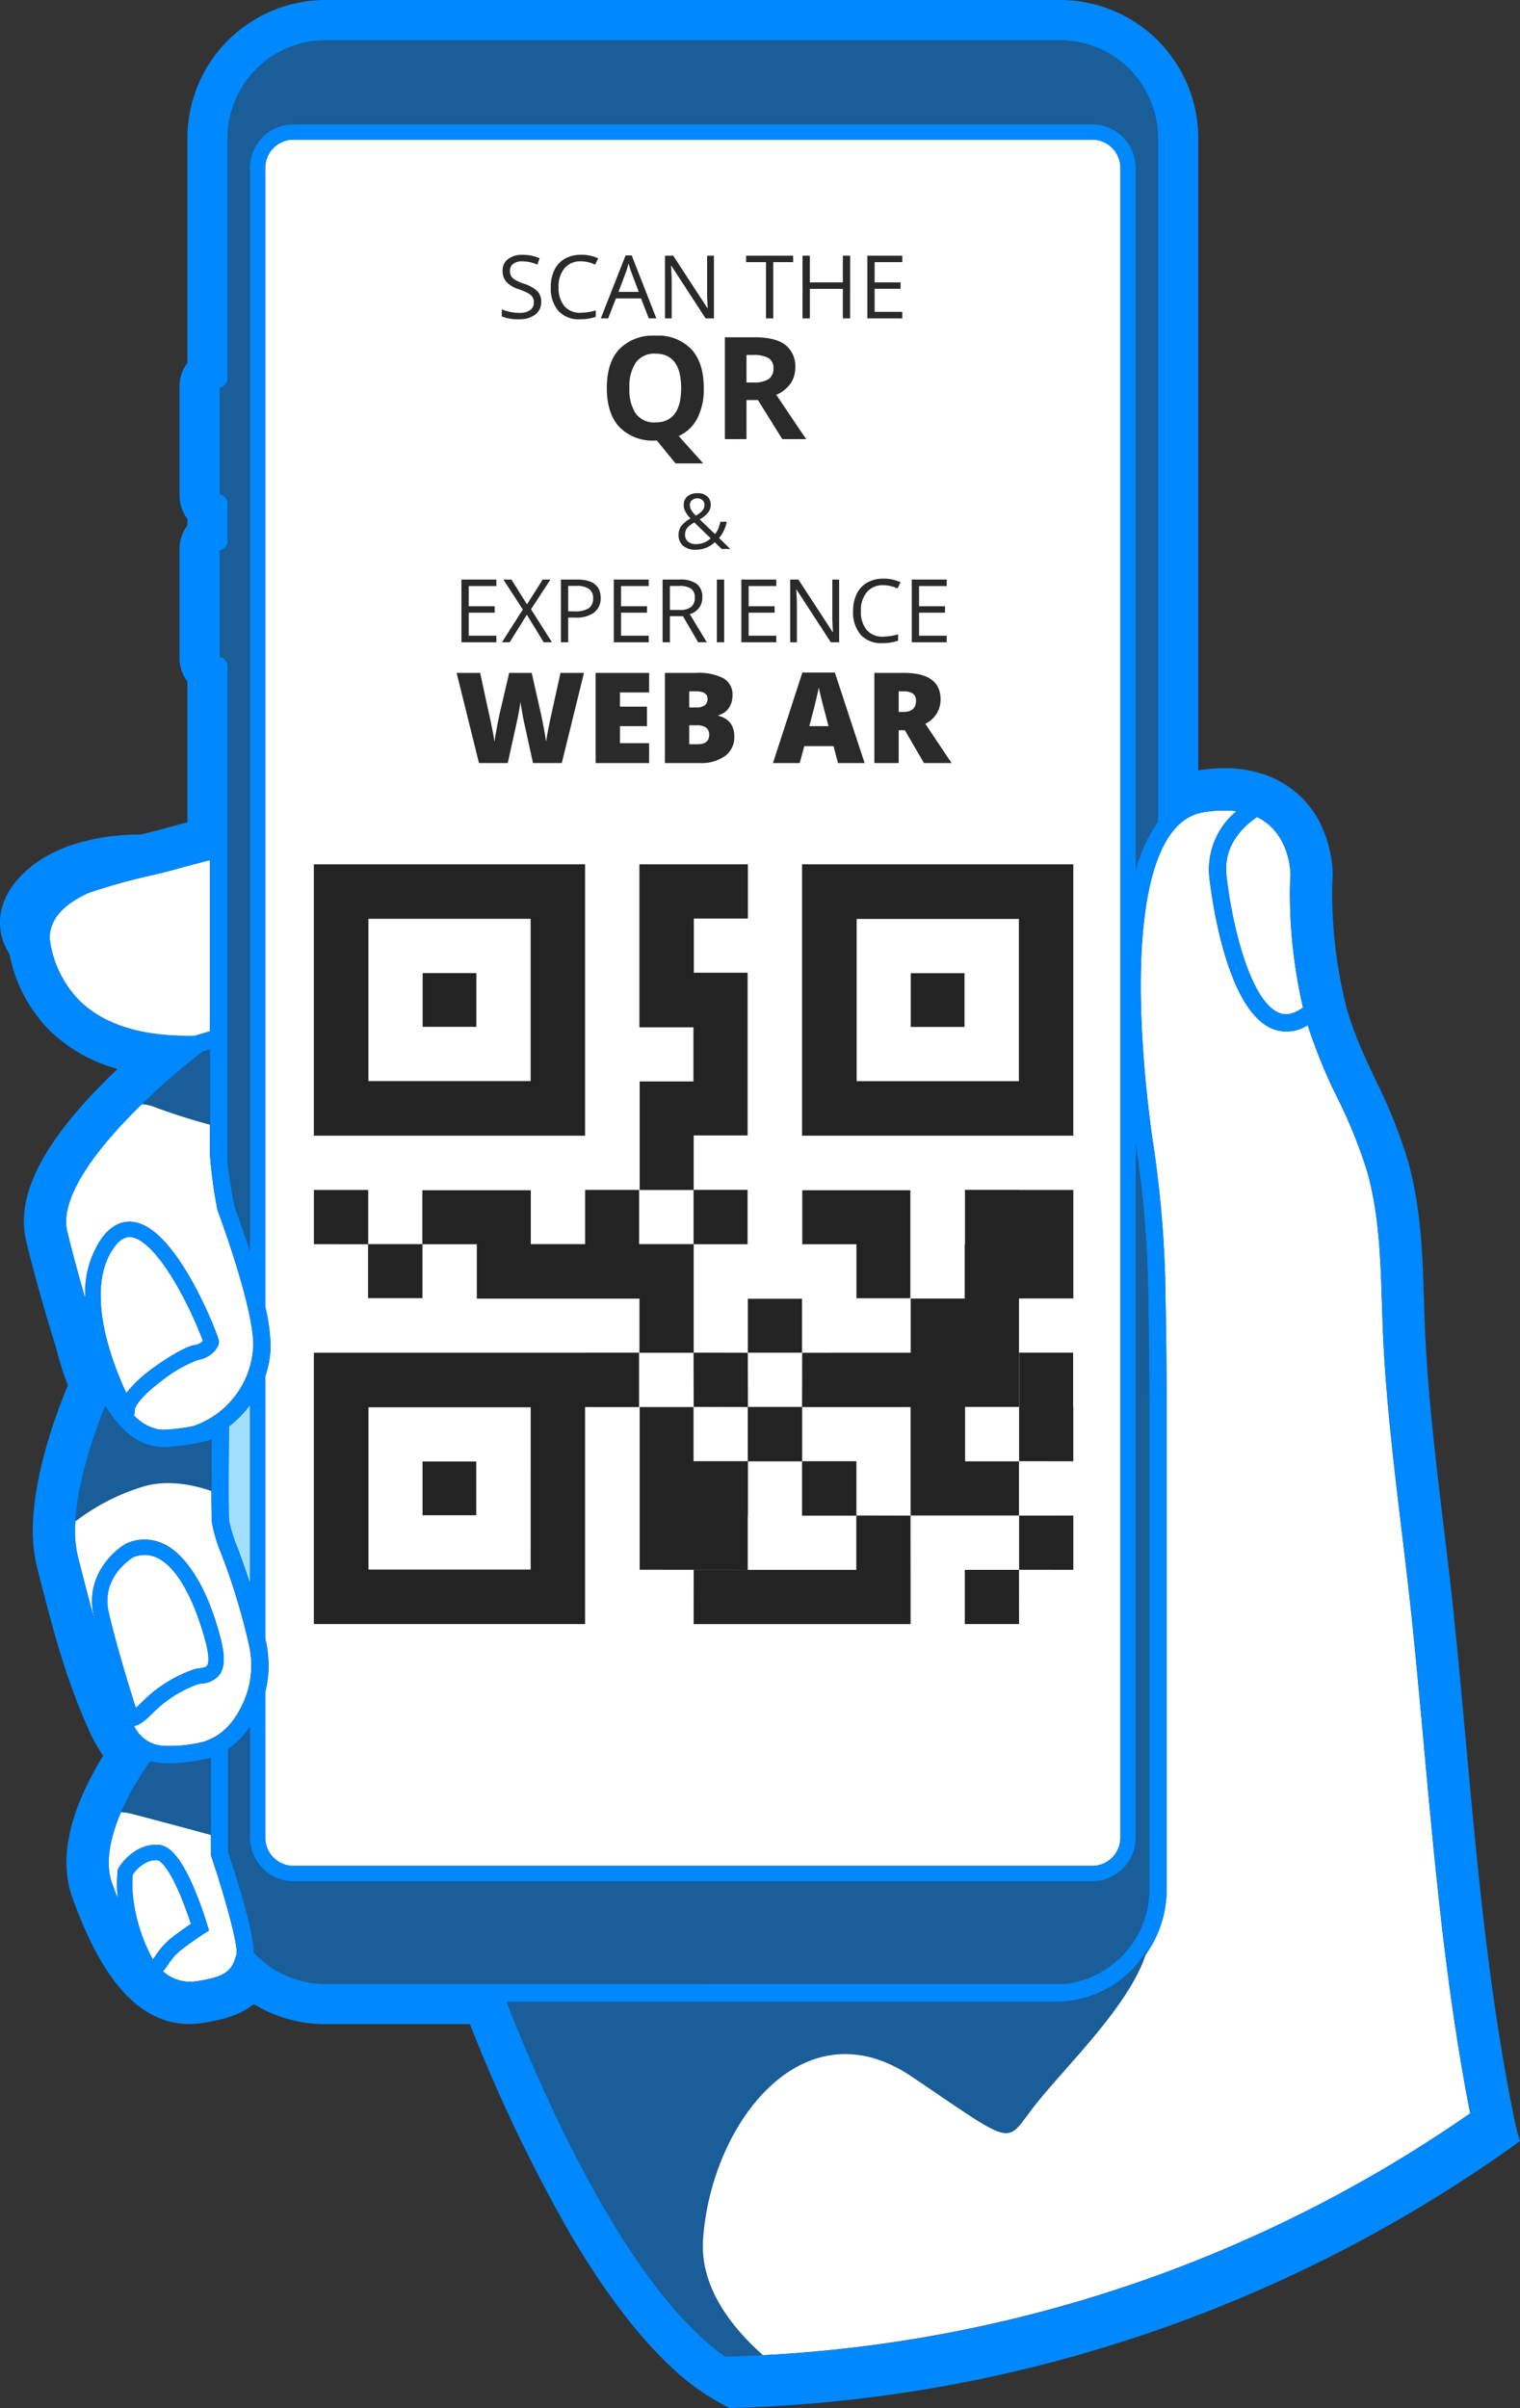 <svg xmlns="http://www.w3.org/2000/svg" width="277" height="438.668" viewBox="0 0 277 438.668">
  <rect x="0" y="0" width="277" height="438.668" fill="#333333" stroke="none"/>
  <g id="Group_1746" data-name="Group 1746" transform="translate(-365 -2767)">
    <g id="Group_1740" data-name="Group 1740" transform="translate(-1670.376 2341.86)">
      <g id="Group_1737" data-name="Group 1737" transform="translate(2035.375 425.14)">
        <path id="Path_8024" data-name="Path 8024" d="M2119.787,964.278a29.42,29.42,0,0,0,1.614,5.105c.625,1.709,1.392,3.812,2.192,6.263V943.21a19.867,19.867,0,0,1-3,3.217c-.274.235-.555.459-.84.676a1.523,1.523,0,0,1,.02.25c-.024,2.657-.053,6.556-.059,10.042C2119.711,962.056,2119.752,963.711,2119.787,964.278Z" transform="translate(-2078.048 -687.252)" fill="#a2dffe"/>
        <path id="Path_8025" data-name="Path 8025" d="M2272.465,999.908a17.455,17.455,0,0,0,12.583-8.455,17.214,17.214,0,0,0,2.361-8.688V896.008c0-10.771-.17-19.359-.244-23.026-.019-.961-.031-1.568-.031-1.766a196.592,196.592,0,0,0-2.211-24.25V973.33a7.935,7.935,0,0,1-7.926,7.926H2131.425a7.935,7.935,0,0,1-7.925-7.926V953.042a14.365,14.365,0,0,1-3.968,4.1V975.98c1.531,4.563,4.611,14.231,4.662,18.262a17.775,17.775,0,0,0,13.066,5.719h133.9C2271.6,999.961,2272.035,999.939,2272.465,999.908Z" transform="translate(-2077.954 -638.559)" fill="#08f" opacity="0.5"/>
        <path id="Path_8026" data-name="Path 8026" d="M2117.885,554.011v90.345c.218,2.337.881,6.215,1.192,7.9.281.75,1.528,4.122,2.867,8.324V463.23a7.934,7.934,0,0,1,7.926-7.926h145.573a7.935,7.935,0,0,1,7.926,7.926V591.3a26.022,26.022,0,0,1,4.059-8.906V457.821A17.841,17.841,0,0,0,2269.608,440h-133.9a17.841,17.841,0,0,0-17.82,17.821v43.746a1.734,1.734,0,0,1-1.426,1.7v19.417a1.734,1.734,0,0,1,1.426,1.7v6.794a1.735,1.735,0,0,1-1.426,1.7v19.417A1.735,1.735,0,0,1,2117.885,554.011Z" transform="translate(-2076.399 -432.658)" fill="#08f" opacity="0.5"/>
        <path id="Path_8027" data-name="Path 8027" d="M2133.223,785.966a5.135,5.135,0,0,0,5.129,5.129h145.573a5.135,5.135,0,0,0,5.129-5.129v-304.2a5.135,5.135,0,0,0-5.129-5.129H2138.352a5.135,5.135,0,0,0-5.129,5.129V689.224a34.722,34.722,0,0,1,.97,7.007,17.4,17.4,0,0,1-.97,5.647v47.829c.037.164.075.324.111.489a19.959,19.959,0,0,1-.111,9.212Z" transform="translate(-2084.88 -451.194)" fill="#fff"/>
        <path id="Path_8028" data-name="Path 8028" d="M2444.993,1157.618Z" transform="translate(-2242.617 -795.73)" fill="#fff"/>
        <path id="Path_8029" data-name="Path 8029" d="M2440.308,1159.959l0,0Z" transform="translate(-2240.247 -796.913)" fill="#fff"/>
        <path id="Path_8030" data-name="Path 8030" d="M2435.363,1161.7h0Z" transform="translate(-2237.745 -797.794)" fill="#fff"/>
        <path id="Path_8031" data-name="Path 8031" d="M2442.682,1158.86l.01-.006Z" transform="translate(-2241.448 -796.355)" fill="#fff"/>
        <path id="Path_8032" data-name="Path 8032" d="M2427.083,1163.129l.127-.01Z" transform="translate(-2233.556 -798.513)" fill="#fff"/>
        <path id="Path_8033" data-name="Path 8033" d="M2428.485,1163.007l.092-.011Z" transform="translate(-2234.265 -798.451)" fill="#fff"/>
        <path id="Path_8034" data-name="Path 8034" d="M2431.277,1162.625l.021,0Z" transform="translate(-2235.678 -798.261)" fill="#fff"/>
        <path id="Path_8035" data-name="Path 8035" d="M2425.681,1163.206l.143-.007Z" transform="translate(-2232.846 -798.553)" fill="#fff"/>
        <path id="Path_8036" data-name="Path 8036" d="M2429.884,1162.839l.055-.008Z" transform="translate(-2234.973 -798.367)" fill="#fff"/>
        <path id="Path_8037" data-name="Path 8037" d="M2487.7,736.981c.971,8.938,4.329,22.994,9.6,25.084.5.2,1.943.77,4.35-.967a92.259,92.259,0,0,1-2.385-20.572c0-2.079.083-3.411.107-3.753-.014-.709-.3-7.588-6.107-10.384C2490.271,728.462,2487.147,731.886,2487.7,736.981Z" transform="translate(-2264.193 -577.554)" fill="#fff"/>
        <path id="Path_8038" data-name="Path 8038" d="M2080.2,774.28l.229-.071q.445-.139.9-.277l.411-.125q.523-.157,1.054-.313l.136-.04V742.294c-1.466.364-3.77.957-6.892,1.824-1.009.28-2.319.59-3.835.948a110.361,110.361,0,0,0-11.324,3.159c-3.7,1.65-7.339,4.338-7.138,8.5a19.447,19.447,0,0,0,5.467,11.215C2063.757,772.367,2070.819,774.5,2080.2,774.28Z" transform="translate(-2044.664 -585.601)" fill="#fff"/>
        <path id="Path_8039" data-name="Path 8039" d="M2063.251,866.553a17.412,17.412,0,0,1,2.962-10.4c2.229-3.122,4.681-3.319,6.346-2.932,7.765,1.8,14.879,20.541,15.04,21.506a1.406,1.406,0,0,1-.034.614c-.07.243-.77,2.389-3.947,2.966a25.9,25.9,0,0,0-6.725,3.96c-3.549,2.7-4.721,4.616-4.643,5.241a1.39,1.39,0,0,1-.159.833q.3.309.613.59a8.273,8.273,0,0,0,3.813,1.959c.113.018.227.034.343.046l.045.005a6.2,6.2,0,0,0,.9.021,34.055,34.055,0,0,0,5.133-.643,16.2,16.2,0,0,0,10.94-14.76c0-7.2-6.416-24.285-6.48-24.456a1.572,1.572,0,0,1-.075-.267,87.59,87.59,0,0,1-1.343-9.832V835.4a108.475,108.475,0,0,1-10.371-3.315,7.029,7.029,0,0,0-2.039-.42c.2-.192.4-.384.6-.578-10.439,9.983-15.485,18.4-14.21,23.7.865,3.6,1.95,7.633,3.237,12.048Z" transform="translate(-2047.716 -630.524)" fill="#fff"/>
        <path id="Path_8040" data-name="Path 8040" d="M2087.557,956.833c.062.029.125.053.186.081C2087.681,956.886,2087.619,956.862,2087.557,956.833Z" transform="translate(-2061.776 -694.145)" fill="#fff"/>
        <path id="Path_8041" data-name="Path 8041" d="M2083.413,954.3l.083.061Z" transform="translate(-2059.68 -692.861)" fill="#fff"/>
        <path id="Path_8042" data-name="Path 8042" d="M2093.468,958.536c.149.018.3.025.45.035C2093.768,958.561,2093.617,958.554,2093.468,958.536Z" transform="translate(-2064.767 -695.006)" fill="#fff"/>
        <path id="Path_8043" data-name="Path 8043" d="M2084.766,955.259c.038.025.075.047.114.072C2084.842,955.306,2084.8,955.284,2084.766,955.259Z" transform="translate(-2060.364 -693.348)" fill="#fff"/>
        <path id="Path_8044" data-name="Path 8044" d="M2088.993,957.441c.077.029.156.052.233.079C2089.149,957.493,2089.07,957.47,2088.993,957.441Z" transform="translate(-2062.503 -694.452)" fill="#fff"/>
        <path id="Path_8045" data-name="Path 8045" d="M2090.458,957.929c.094.027.191.047.286.072C2090.649,957.976,2090.552,957.956,2090.458,957.929Z" transform="translate(-2063.244 -694.699)" fill="#fff"/>
        <path id="Path_8046" data-name="Path 8046" d="M2091.95,958.294c.117.024.235.039.353.057C2092.185,958.333,2092.067,958.318,2091.95,958.294Z" transform="translate(-2063.999 -694.884)" fill="#fff"/>
        <path id="Path_8047" data-name="Path 8047" d="M2077.066,947.73h0Z" transform="translate(-2056.468 -689.539)" fill="#fff"/>
        <path id="Path_8048" data-name="Path 8048" d="M2073.677,944.517c.028-.07.056-.143.084-.211C2073.733,944.374,2073.705,944.446,2073.677,944.517Z" transform="translate(-2054.754 -687.806)" fill="#fff"/>
        <path id="Path_8049" data-name="Path 8049" d="M2063.161,965.435c.406-7.237,3.266-15.538,5.1-20.206C2066.427,949.9,2063.567,958.2,2063.161,965.435Z" transform="translate(-2049.433 -688.274)" fill="#fff"/>
        <path id="Path_8050" data-name="Path 8050" d="M2079.521,950.707l.02.021Z" transform="translate(-2057.71 -691.045)" fill="#fff"/>
        <path id="Path_8051" data-name="Path 8051" d="M2078.28,949.278l.008.009Z" transform="translate(-2057.083 -690.322)" fill="#fff"/>
        <path id="Path_8052" data-name="Path 8052" d="M2082.088,953.216l.057.048Z" transform="translate(-2059.009 -692.315)" fill="#fff"/>
        <path id="Path_8053" data-name="Path 8053" d="M2086.147,956.1c.049.028.1.052.148.079C2086.246,956.157,2086.2,956.133,2086.147,956.1Z" transform="translate(-2061.063 -693.776)" fill="#fff"/>
        <path id="Path_8054" data-name="Path 8054" d="M2074.455,943.849c-.086-.139-.174-.273-.259-.417.086.143.173.277.259.417Z" transform="translate(-2055.016 -687.365)" fill="#fff"/>
        <path id="Path_8055" data-name="Path 8055" d="M2095.791,958.644c-.26.012-.519.013-.776.005C2095.272,958.657,2095.531,958.656,2095.791,958.644Z" transform="translate(-2065.549 -695.061)" fill="#fff"/>
        <path id="Path_8056" data-name="Path 8056" d="M2080.827,952.055l-.036-.035Z" transform="translate(-2058.353 -691.71)" fill="#fff"/>
        <path id="Path_8057" data-name="Path 8057" d="M2072.411,982.971a1.412,1.412,0,0,1,.184-.086,8.133,8.133,0,0,1,6.9.3c1.969,1.014,6.894,4.71,10.093,17.106.794,3.078.753,5.132-.131,6.466a4.373,4.373,0,0,1-3.312,1.709c-.241.036-.47.07-.644.114a21.885,21.885,0,0,0-8.346,5.336c-1.253,1.254-2.342,2.135-3.338,2.292a6.22,6.22,0,0,0,4.487,3.514c.187.035.374.065.562.092a25.855,25.855,0,0,0,7.632-.724q.6-.211,1.178-.469c2.551-1.146,4.462-3.245,6.014-6.6a16.513,16.513,0,0,0,1.07-10.548,120.906,120.906,0,0,0-4.982-16.464,26.606,26.606,0,0,1-1.8-5.989c-.049-.783-.074-2.628-.076-5.616-3.565-1.226-7.87-2-11.978-.938a38.8,38.8,0,0,0-12.818,6.493c0,.087-.011.174-.015.261a21.228,21.228,0,0,0,.5,6.222l.394,1.535c.9,3.492,1.805,7.031,2.808,10.547-.115-.474-.226-.941-.33-1.4C2064.9,989.25,2069.668,984.514,2072.411,982.971Z" transform="translate(-2049.382 -701.8)" fill="#fff"/>
        <path id="Path_8058" data-name="Path 8058" d="M2098.8,958.492l.133-.012Z" transform="translate(-2067.466 -694.978)" fill="#fff"/>
        <path id="Path_8059" data-name="Path 8059" d="M2105.535,957.672h0Z" transform="translate(-2070.872 -694.569)" fill="#fff"/>
        <path id="Path_8060" data-name="Path 8060" d="M2101.057,958.288l.046-.005Z" transform="translate(-2068.606 -694.878)" fill="#fff"/>
        <path id="Path_8061" data-name="Path 8061" d="M2109.487,956.867l.129-.03Z" transform="translate(-2072.871 -694.147)" fill="#fff"/>
        <path id="Path_8062" data-name="Path 8062" d="M2111.444,956.167q.493-.124.983-.261Q2111.937,956.043,2111.444,956.167Z" transform="translate(-2073.862 -693.676)" fill="#fff"/>
        <path id="Path_8063" data-name="Path 8063" d="M2084.073,1084.871c.048-.087.1-.173.146-.259C2084.17,1084.7,2084.121,1084.784,2084.073,1084.871Z" transform="translate(-2060.013 -758.793)" fill="#fff"/>
        <path id="Path_8064" data-name="Path 8064" d="M2098.951,1075.3h0Z" transform="translate(-2067.541 -754.083)" fill="#fff"/>
        <path id="Path_8065" data-name="Path 8065" d="M2101.047,1075.2l.156-.011Z" transform="translate(-2068.601 -754.026)" fill="#fff"/>
        <path id="Path_8066" data-name="Path 8066" d="M2094.725,1075.195l.053.005Z" transform="translate(-2065.403 -754.029)" fill="#fff"/>
        <path id="Path_8067" data-name="Path 8067" d="M2089.047,1076.8c.053-.079.107-.159.158-.234C2089.154,1076.642,2089.1,1076.721,2089.047,1076.8Z" transform="translate(-2062.53 -754.723)" fill="#fff"/>
        <path id="Path_8068" data-name="Path 8068" d="M2081.394,1090.069c.036-.074.072-.145.107-.218C2081.466,1089.924,2081.43,1090,2081.394,1090.069Z" transform="translate(-2058.658 -761.444)" fill="#fff"/>
        <path id="Path_8069" data-name="Path 8069" d="M2103.259,1075.026l.029,0Z" transform="translate(-2069.72 -753.942)" fill="#fff"/>
        <path id="Path_8070" data-name="Path 8070" d="M2089.539,1076.07l.165-.241Z" transform="translate(-2062.779 -754.35)" fill="#fff"/>
        <path id="Path_8071" data-name="Path 8071" d="M2105.353,1074.767l.078-.011Z" transform="translate(-2070.78 -753.807)" fill="#fff"/>
        <path id="Path_8072" data-name="Path 8072" d="M2090.336,1074.649c-.109.152-.23.325-.359.51l.179-.256Z" transform="translate(-2063.001 -753.753)" fill="#fff"/>
        <path id="Path_8073" data-name="Path 8073" d="M2094.1,1100.038v-3.413c-4.1-1.117-9.287-2.513-14.485-3.868a7.972,7.972,0,0,0-1.894-.272c.118-.273.237-.547.364-.824-2.55,5.555-3.241,10.316-2,13.768.349.969.7,1.894,1.058,2.785a24.086,24.086,0,0,1-.034-5.03l.032-.3.156-.264c.108-.182,2.7-4.457,7.22-4.192,2.173.129,4.216,2.584,6.43,7.727a68.438,68.438,0,0,1,2.5,6.877l.3,1.01-.888.565c-.024.015-2.379,1.519-4.485,3.2a11.356,11.356,0,0,0-2.1,2.47,13.757,13.757,0,0,1-.9,1.2,7.379,7.379,0,0,0,5.655,1.855c6.459-.824,6.963-2.457,7.662-4.717l.086-.28c.3-1.361-1.755-9.349-4.6-17.787A1.576,1.576,0,0,1,2094.1,1100.038Z" transform="translate(-2055.672 -762.359)" fill="#fff"/>
        <path id="Path_8074" data-name="Path 8074" d="M2107.491,1074.452h0Z" transform="translate(-2071.861 -753.653)" fill="#fff"/>
        <path id="Path_8075" data-name="Path 8075" d="M2096.942,1075.3l-.209,0Z" transform="translate(-2066.419 -754.08)" fill="#fff"/>
        <path id="Path_8076" data-name="Path 8076" d="M2092.519,1074.952l.23.031Z" transform="translate(-2064.287 -753.906)" fill="#fff"/>
        <path id="Path_8077" data-name="Path 8077" d="M2084.749,1083.682l.146-.253Z" transform="translate(-2060.355 -758.195)" fill="#fff"/>
        <path id="Path_8078" data-name="Path 8078" d="M2088.517,1077.6l.152-.23Z" transform="translate(-2062.262 -755.129)" fill="#fff"/>
        <path id="Path_8079" data-name="Path 8079" d="M2083.4,1086.1l.143-.262Z" transform="translate(-2059.67 -759.416)" fill="#fff"/>
        <path id="Path_8080" data-name="Path 8080" d="M2082.051,1088.693l.131-.256Z" transform="translate(-2058.99 -760.728)" fill="#fff"/>
        <path id="Path_8081" data-name="Path 8081" d="M2082.72,1087.378c.046-.088.092-.175.138-.262C2082.812,1087.2,2082.766,1087.29,2082.72,1087.378Z" transform="translate(-2059.329 -760.06)" fill="#fff"/>
        <path id="Path_8082" data-name="Path 8082" d="M2086.078,1081.44l.147-.241Z" transform="translate(-2061.028 -757.066)" fill="#fff"/>
        <path id="Path_8083" data-name="Path 8083" d="M2085.419,1082.535l.147-.246Z" transform="translate(-2060.695 -757.618)" fill="#fff"/>
        <path id="Path_8084" data-name="Path 8084" d="M2086.723,1080.394l.147-.236Z" transform="translate(-2061.354 -756.54)" fill="#fff"/>
        <path id="Path_8085" data-name="Path 8085" d="M2087.952,1078.469l.145-.223Z" transform="translate(-2061.976 -755.572)" fill="#fff"/>
        <path id="Path_8086" data-name="Path 8086" d="M2087.349,1079.4c.049-.077.1-.154.146-.229C2087.446,1079.25,2087.4,1079.327,2087.349,1079.4Z" transform="translate(-2061.671 -756.042)" fill="#fff"/>
        <path id="Path_8087" data-name="Path 8087" d="M2089.554,900.937a2.7,2.7,0,0,0,1.589-.764,72.653,72.653,0,0,0-4.415-9.479c-3.137-5.609-6.148-8.945-8.478-9.392a2.648,2.648,0,0,0-.508-.051c-.729,0-1.7.34-2.817,1.909-5.475,7.665-.383,20.863,2.246,26.52a22.483,22.483,0,0,1,4.462-4.256C2084.181,903.484,2087.822,901.252,2089.554,900.937Z" transform="translate(-2054.152 -655.905)" fill="#fff"/>
        <path id="Path_8088" data-name="Path 8088" d="M2081.211,1025.355a24.664,24.664,0,0,1,9.645-6.072c.305-.076.612-.123.91-.167.739-.111,1.2-.2,1.393-.488s.524-1.239-.246-4.222c-.759-2.938-3.623-12.723-8.665-15.319a5.351,5.351,0,0,0-4.514-.22c-.759.46-5.924,3.856-4.509,10.051,1.428,6.249,4.065,14.661,4.941,17.4C2080.434,1026.1,2080.778,1025.788,2081.211,1025.355Z" transform="translate(-2055.414 -715.213)" fill="#fff"/>
        <path id="Path_8089" data-name="Path 8089" d="M2091.037,1125.4c1.42-1.136,2.911-2.171,3.832-2.788-.4-1.224-1.144-3.418-2.083-5.6-2.528-5.866-4-6.02-4.017-6.02-2.331-.138-3.992,1.893-4.495,2.6-.571,6.58,2.358,13.356,3.681,15.475.145-.2.3-.419.43-.609A13.768,13.768,0,0,1,2091.037,1125.4Z" transform="translate(-2060.078 -772.137)" fill="#fff"/>
        <path id="Path_8090" data-name="Path 8090" d="M2258.034,1196.719c1.481-21.226,18.264-42.946,38.01-29.618s16.783,12.341,22.707,4.937c5.738-7.172,16.9-17.87,19.943-27.162h0q.147-.452.27-.9l0-.011a19.121,19.121,0,0,1-6.686,6.745h0q-.556.323-1.131.611l-.01.006q-.576.288-1.169.539l0,0a20.574,20.574,0,0,1-2.443.858h0q-.984.277-2,.456l-.022,0c-.21.037-.422.07-.633.1l-.055.008c-.2.028-.4.051-.6.073l-.092.011c-.188.02-.377.036-.566.05l-.127.01c-.183.013-.366.021-.55.029l-.143.007q-.345.012-.691.012h-99.835c3.12,8.01,9.808,24.1,18.367,38.6,11.152,18.881,22.121,29.329,31.726,30.221h2.251C2265.8,1216.081,2257.3,1207.253,2258.034,1196.719Z" transform="translate(-2129.903 -788.823)" fill="#08f" opacity="0.5"/>
        <path id="Path_8091" data-name="Path 8091" d="M2089.752,822.43a108.516,108.516,0,0,0,10.371,3.315v-13.74q-.664.2-1.313.4a133.036,133.036,0,0,0-10.5,9.028c-.2.194-.4.385-.6.578A7.031,7.031,0,0,1,2089.752,822.43Z" transform="translate(-2061.855 -620.87)" fill="#08f" opacity="0.5"/>
        <path id="Path_8092" data-name="Path 8092" d="M2087.957,958.971h0c0-.462,0-.95,0-1.468,0-2.639.022-5.512.041-7.907q-.49.137-.982.261c-.279.07-.558.135-.838.2l-.129.03q-.972.217-1.952.382h0q-1.08.182-2.167.3l-.045.005c-.327.036-.654.065-.981.092l-.133.012q-.547.043-1.1.069c-.26.012-.52.013-.776.005-.106,0-.209-.016-.314-.023-.15-.01-.3-.017-.45-.035-.134-.015-.265-.04-.4-.062s-.236-.034-.352-.057c-.152-.03-.3-.071-.451-.109-.1-.025-.192-.044-.286-.072-.165-.048-.327-.1-.491-.162-.077-.027-.156-.05-.233-.08-.176-.066-.35-.142-.523-.219-.062-.028-.125-.052-.187-.081-.184-.086-.366-.182-.548-.281-.05-.027-.1-.051-.148-.079-.191-.108-.381-.225-.569-.346-.038-.025-.076-.046-.114-.072-.2-.13-.392-.27-.586-.415l-.083-.061c-.2-.153-.4-.316-.6-.485l-.057-.048q-.305-.265-.6-.556l-.036-.035q-.307-.3-.607-.627l-.021-.021q-.306-.335-.605-.7l-.008-.009q-.3-.368-.6-.764h0q-.594-.8-1.158-1.706h0c-.087-.139-.174-.273-.259-.417q-.085.209-.173.431l-.084.211-.1.245c-1.833,4.667-4.692,12.969-5.1,20.206h0a38.8,38.8,0,0,1,12.818-6.493C2080.087,956.966,2084.391,957.744,2087.957,958.971Z" transform="translate(-2049.433 -687.365)" fill="#08f" opacity="0.5"/>
        <path id="Path_8093" data-name="Path 8093" d="M2081.908,1083.457c5.2,1.356,10.384,2.752,14.484,3.869v-14.045c-.891.217-1.833.415-2.8.579h0q-.484.082-.978.15l-.077.011q-.5.068-1.006.122l-.029,0q-.468.048-.937.079l-.156.011c-.326.021-.651.037-.977.044h-.059c-.3.007-.591.006-.886,0l-.209,0c-.315-.008-.628-.022-.939-.046l-.053,0c-.289-.022-.575-.053-.86-.089l-.23-.031c-.3-.042-.6-.09-.9-.15l-.18.254-.179.256-.051.073-.165.241-.085.124-.158.234-.11.163-.152.23-.134.2-.145.223-.152.236c-.049.075-.1.152-.146.229s-.108.17-.163.257l-.147.236-.172.279-.147.241c-.059.1-.119.2-.179.3l-.147.246-.185.317-.146.253c-.062.109-.125.22-.188.331-.049.086-.1.172-.146.259-.064.115-.128.232-.192.349l-.143.262c-.065.121-.13.245-.2.368-.047.087-.092.174-.138.262-.067.129-.134.26-.2.39-.044.085-.087.17-.13.256-.073.146-.146.295-.218.443l-.107.218q-.16.334-.317.675c-.127.277-.246.551-.364.824A7.989,7.989,0,0,1,2081.908,1083.457Z" transform="translate(-2057.96 -753.06)" fill="#08f" opacity="0.5"/>
        <g id="Group_1736" data-name="Group 1736">
          <path id="Path_8094" data-name="Path 8094" d="M2089.554,900.936a2.7,2.7,0,0,0,1.589-.764,72.653,72.653,0,0,0-4.415-9.479c-3.137-5.61-6.148-8.945-8.478-9.392a2.646,2.646,0,0,0-.508-.052c-.729,0-1.7.341-2.817,1.909-5.475,7.665-.383,20.863,2.246,26.52a22.483,22.483,0,0,1,4.462-4.256C2084.181,903.483,2087.822,901.251,2089.554,900.936Z" transform="translate(-2054.152 -655.904)" fill="none"/>
          <path id="Path_8095" data-name="Path 8095" d="M2072.411,968.536a1.4,1.4,0,0,1,.184-.086,8.132,8.132,0,0,1,6.9.3c1.969,1.014,6.894,4.71,10.093,17.106.794,3.078.753,5.132-.131,6.466a4.372,4.372,0,0,1-3.312,1.709c-.241.036-.47.07-.644.114a21.883,21.883,0,0,0-8.346,5.336c-1.253,1.253-2.342,2.135-3.338,2.292a6.221,6.221,0,0,0,4.487,3.514c.187.035.374.065.562.092a25.859,25.859,0,0,0,7.632-.724q.6-.21,1.178-.469c2.551-1.146,4.462-3.245,6.014-6.6a16.514,16.514,0,0,0,1.07-10.548,120.906,120.906,0,0,0-4.982-16.465,26.608,26.608,0,0,1-1.8-5.989c-.049-.783-.074-2.628-.076-5.616,0-.462,0-.95,0-1.468,0-2.639.022-5.512.041-7.907q-.49.137-.983.261c-.279.07-.558.135-.838.2l-.129.03q-.973.217-1.952.382h0q-1.08.182-2.167.3l-.045.005c-.327.036-.654.065-.981.092l-.133.012q-.547.043-1.1.069c-.26.012-.519.013-.776.005-.105,0-.209-.016-.314-.023-.15-.01-.3-.017-.45-.035-.133-.016-.265-.041-.4-.063s-.236-.034-.352-.057c-.152-.03-.3-.071-.451-.109-.1-.024-.192-.044-.286-.072-.165-.048-.327-.105-.49-.162-.078-.027-.156-.05-.233-.08-.176-.066-.35-.142-.523-.22-.062-.027-.125-.052-.186-.081-.184-.086-.367-.182-.548-.281-.049-.027-.1-.051-.148-.079-.191-.108-.381-.225-.569-.346-.038-.025-.076-.046-.114-.072-.2-.13-.392-.27-.586-.415-.028-.021-.055-.04-.083-.061-.2-.153-.4-.316-.6-.485l-.057-.048q-.305-.265-.6-.556l-.036-.035q-.307-.3-.607-.627l-.02-.021q-.307-.335-.605-.7l-.008-.009q-.3-.368-.6-.764h0q-.594-.8-1.159-1.706c-.086-.139-.174-.273-.259-.417q-.085.209-.173.431c-.028.069-.056.141-.084.211l-.1.245c-1.833,4.667-4.692,12.969-5.1,20.206h0c0,.087-.011.174-.015.261a21.228,21.228,0,0,0,.5,6.222l.394,1.535c.9,3.492,1.805,7.03,2.808,10.547-.115-.474-.226-.941-.33-1.4C2064.9,974.815,2069.668,970.079,2072.411,968.536Z" transform="translate(-2049.382 -687.365)" fill="none"/>
          <path id="Path_8096" data-name="Path 8096" d="M2081.211,1025.355a24.664,24.664,0,0,1,9.645-6.072c.305-.076.612-.123.91-.167.739-.111,1.2-.2,1.393-.488s.524-1.239-.246-4.222c-.759-2.938-3.623-12.723-8.665-15.319a5.351,5.351,0,0,0-4.514-.22c-.759.46-5.924,3.856-4.509,10.051,1.428,6.249,4.065,14.661,4.941,17.4C2080.434,1026.1,2080.778,1025.788,2081.211,1025.355Z" transform="translate(-2055.414 -715.213)" fill="none"/>
          <path id="Path_8097" data-name="Path 8097" d="M2119.787,964.278a29.42,29.42,0,0,0,1.614,5.105c.625,1.709,1.392,3.812,2.192,6.263V943.21a19.867,19.867,0,0,1-3,3.217c-.274.235-.555.459-.84.676a1.523,1.523,0,0,1,.02.25c-.024,2.657-.053,6.556-.059,10.042C2119.711,962.056,2119.752,963.711,2119.787,964.278Z" transform="translate(-2078.048 -687.252)" fill="none"/>
          <path id="Path_8098" data-name="Path 8098" d="M2063.251,856.9a17.412,17.412,0,0,1,2.962-10.4c2.229-3.122,4.681-3.319,6.346-2.932,7.765,1.8,14.879,20.541,15.04,21.506a1.405,1.405,0,0,1-.034.614c-.07.243-.77,2.389-3.947,2.966a25.9,25.9,0,0,0-6.725,3.96c-3.549,2.7-4.721,4.616-4.643,5.241a1.39,1.39,0,0,1-.159.832q.3.309.613.59a8.273,8.273,0,0,0,3.813,1.959c.113.018.227.034.343.046l.045.005a6.2,6.2,0,0,0,.9.021,34.047,34.047,0,0,0,5.133-.643,16.2,16.2,0,0,0,10.94-14.76c0-7.2-6.416-24.284-6.48-24.456a1.573,1.573,0,0,1-.075-.267,87.588,87.588,0,0,1-1.343-9.832V812.005q-.664.2-1.313.4a133.055,133.055,0,0,0-10.5,9.028c-10.439,9.984-15.485,18.4-14.21,23.7.865,3.6,1.95,7.633,3.237,12.048Z" transform="translate(-2047.716 -620.87)" fill="none"/>
          <path id="Path_8099" data-name="Path 8099" d="M2133.223,785.966a5.135,5.135,0,0,0,5.129,5.129h145.573a5.135,5.135,0,0,0,5.129-5.129v-304.2a5.135,5.135,0,0,0-5.129-5.129H2138.352a5.135,5.135,0,0,0-5.129,5.129V689.224a34.722,34.722,0,0,1,.97,7.007,17.4,17.4,0,0,1-.97,5.647v47.829c.037.164.075.324.111.489a19.959,19.959,0,0,1-.111,9.212Z" transform="translate(-2084.88 -451.194)" fill="none"/>
          <path id="Path_8100" data-name="Path 8100" d="M2091.037,1125.4c1.42-1.136,2.911-2.171,3.832-2.788-.4-1.224-1.144-3.418-2.083-5.6-2.528-5.866-4-6.02-4.017-6.02-2.331-.138-3.992,1.893-4.495,2.6-.571,6.58,2.358,13.356,3.681,15.475.145-.2.3-.419.43-.609A13.784,13.784,0,0,1,2091.037,1125.4Z" transform="translate(-2060.078 -772.137)" fill="none"/>
          <path id="Path_8101" data-name="Path 8101" d="M2080.2,774.28l.229-.071q.445-.139.9-.277l.411-.125q.523-.157,1.054-.313l.136-.04V742.294c-1.466.364-3.77.957-6.892,1.824-1.009.28-2.319.59-3.835.948a110.361,110.361,0,0,0-11.324,3.159c-3.7,1.65-7.339,4.338-7.138,8.5a19.447,19.447,0,0,0,5.467,11.215C2063.757,772.367,2070.819,774.5,2080.2,774.28Z" transform="translate(-2044.664 -585.601)" fill="none"/>
          <path id="Path_8102" data-name="Path 8102" d="M2487.7,736.981c.971,8.938,4.329,22.994,9.6,25.084.5.2,1.943.77,4.35-.967a92.259,92.259,0,0,1-2.385-20.572c0-2.079.083-3.411.107-3.753-.014-.709-.3-7.588-6.107-10.384C2490.271,728.462,2487.147,731.886,2487.7,736.981Z" transform="translate(-2264.193 -577.554)" fill="none"/>
          <path id="Path_8103" data-name="Path 8103" d="M2117.885,554.011v90.345c.218,2.337.881,6.215,1.192,7.9.281.75,1.528,4.122,2.867,8.324V463.23a7.934,7.934,0,0,1,7.926-7.926h145.573a7.935,7.935,0,0,1,7.926,7.926V591.3a26.022,26.022,0,0,1,4.059-8.906V457.82a17.841,17.841,0,0,0-17.82-17.82h-133.9a17.841,17.841,0,0,0-17.82,17.82v43.746a1.734,1.734,0,0,1-1.426,1.7v19.417a1.735,1.735,0,0,1,1.426,1.7v6.794a1.735,1.735,0,0,1-1.426,1.7v19.417A1.735,1.735,0,0,1,2117.885,554.011Z" transform="translate(-2076.399 -432.658)" fill="none"/>
          <path id="Path_8104" data-name="Path 8104" d="M2389.379,894.245c-.667-7.315-1.358-14.879-2.115-22.246-.58-5.648-1.273-11.407-1.943-16.978-1.381-11.487-2.809-23.365-3.363-35.087-.1-2.087-.166-4.215-.23-6.272-.25-7.967-.507-16.2-2.682-23.913a89.076,89.076,0,0,0-5.417-13.4,96.427,96.427,0,0,1-5.427-13.271,7,7,0,0,1-6.353.688c-8.694-3.45-11.3-25.2-11.567-27.669a13.706,13.706,0,0,1,4.958-12,21.029,21.029,0,0,0-6.1.214c-8.369,1.395-10.729,14.864-11.234,25.918-.61,13.339,1.2,27.886,2,33.521a202.029,202.029,0,0,1,2.32,25.235c0,.191.012.776.03,1.7.073,3.677.244,12.287.244,23.089v86.756a20.37,20.37,0,0,1-2.792,10.278c-.317.542-.658,1.064-1.02,1.57h0q.147-.452.27-.9l0-.011a19.125,19.125,0,0,1-6.686,6.745h0q-.556.323-1.131.611l-.01.005q-.576.288-1.169.539l0,0a20.6,20.6,0,0,1-2.443.858h0q-.984.277-2,.456l-.022,0c-.21.036-.422.07-.633.1l-.055.008c-.2.028-.4.052-.6.073l-.092.011c-.188.02-.377.036-.566.05l-.127.01c-.183.013-.366.021-.55.029l-.143.007q-.345.012-.691.012h-99.835c3.12,8.01,9.808,24.1,18.367,38.6,7.36,12.46,14.639,21.245,21.5,26.037A248.141,248.141,0,0,0,2397.82,961.31c-.228-1.161-.456-2.35-.687-3.6C2393.267,936.858,2391.291,915.195,2389.379,894.245Z" transform="translate(-2129.903 -576.327)" fill="none"/>
          <path id="Path_8105" data-name="Path 8105" d="M2094.1,1090.739v-17.458c-.891.217-1.833.415-2.8.579h0q-.485.082-.978.15l-.078.011q-.5.068-1.006.122l-.028,0c-.312.032-.625.058-.937.079l-.156.011c-.326.021-.651.037-.977.044h-.059c-.3.006-.591.006-.886,0l-.209,0c-.315-.008-.628-.022-.938-.046l-.053,0c-.289-.022-.575-.053-.86-.089l-.23-.031c-.3-.042-.6-.09-.9-.15-.109.152-.23.325-.359.509l-.051.074c-.054.077-.109.159-.165.241l-.085.124c-.052.075-.1.154-.158.234l-.11.163-.152.229-.134.2-.146.223-.152.236-.146.229-.163.257-.147.236-.172.279-.147.241q-.089.148-.179.3l-.147.246-.185.317-.146.253c-.062.109-.125.22-.188.331-.049.086-.1.171-.146.259-.064.115-.128.232-.192.349l-.143.262c-.065.121-.13.244-.2.368l-.138.262c-.067.128-.133.26-.2.39l-.13.256c-.073.146-.145.295-.217.443l-.107.218q-.161.334-.318.675c-2.55,5.555-3.241,10.316-2,13.768.349.969.7,1.894,1.058,2.785a24.086,24.086,0,0,1-.034-5.03l.032-.3.156-.263c.108-.182,2.7-4.457,7.22-4.193,2.173.128,4.216,2.584,6.43,7.727a68.462,68.462,0,0,1,2.5,6.877l.3,1.01-.888.565c-.024.015-2.379,1.519-4.485,3.2a11.359,11.359,0,0,0-2.1,2.47,13.759,13.759,0,0,1-.9,1.2,7.379,7.379,0,0,0,5.655,1.855c6.459-.825,6.963-2.458,7.662-4.717l.086-.28c.3-1.361-1.755-9.349-4.6-17.787A1.576,1.576,0,0,1,2094.1,1090.739Z" transform="translate(-2055.672 -753.06)" fill="none"/>
          <path id="Path_8106" data-name="Path 8106" d="M2272.465,999.908a17.455,17.455,0,0,0,12.583-8.455,17.214,17.214,0,0,0,2.361-8.688V896.008c0-10.771-.17-19.359-.244-23.026-.019-.961-.031-1.568-.031-1.766a196.592,196.592,0,0,0-2.211-24.25V973.33a7.935,7.935,0,0,1-7.926,7.926H2131.425a7.935,7.935,0,0,1-7.925-7.926V953.042a14.365,14.365,0,0,1-3.968,4.1V975.98c1.531,4.563,4.611,14.231,4.662,18.262a17.775,17.775,0,0,0,13.066,5.719h133.9C2271.6,999.961,2272.035,999.939,2272.465,999.908Z" transform="translate(-2077.954 -638.559)" fill="none"/>
          <g id="Group_1735" data-name="Group 1735">
            <path id="Path_8107" data-name="Path 8107" d="M2119.787,964.278a29.42,29.42,0,0,0,1.614,5.105c.625,1.709,1.392,3.812,2.192,6.263V943.21a19.867,19.867,0,0,1-3,3.217c-.274.235-.555.459-.84.676a1.523,1.523,0,0,1,.02.25c-.024,2.657-.053,6.556-.059,10.042C2119.711,962.056,2119.752,963.711,2119.787,964.278Z" transform="translate(-2078.048 -687.252)" fill="none"/>
            <path id="Path_8108" data-name="Path 8108" d="M2063.251,856.9a17.412,17.412,0,0,1,2.962-10.4c2.229-3.122,4.681-3.319,6.346-2.932,7.765,1.8,14.879,20.541,15.04,21.506a1.405,1.405,0,0,1-.034.614c-.07.243-.77,2.389-3.947,2.966a25.9,25.9,0,0,0-6.725,3.96c-3.549,2.7-4.721,4.616-4.643,5.241a1.39,1.39,0,0,1-.159.832q.3.309.613.59a8.273,8.273,0,0,0,3.813,1.959c.113.018.227.034.343.046l.045.005a6.2,6.2,0,0,0,.9.021,34.047,34.047,0,0,0,5.133-.643,16.2,16.2,0,0,0,10.94-14.76c0-7.2-6.416-24.284-6.48-24.456a1.573,1.573,0,0,1-.075-.267,87.588,87.588,0,0,1-1.343-9.832V812.005q-.664.2-1.313.4a133.055,133.055,0,0,0-10.5,9.028c-10.439,9.984-15.485,18.4-14.21,23.7.865,3.6,1.95,7.633,3.237,12.048Z" transform="translate(-2047.716 -620.87)" fill="none"/>
            <path id="Path_8109" data-name="Path 8109" d="M2080.2,774.28l.229-.071q.445-.139.9-.277l.411-.125q.523-.157,1.054-.313l.136-.04V742.294c-1.466.364-3.77.957-6.892,1.824-1.009.28-2.319.59-3.835.948a110.361,110.361,0,0,0-11.324,3.159c-3.7,1.65-7.339,4.338-7.138,8.5a19.447,19.447,0,0,0,5.467,11.215C2063.757,772.367,2070.819,774.5,2080.2,774.28Z" transform="translate(-2044.664 -585.601)" fill="none"/>
            <path id="Path_8110" data-name="Path 8110" d="M2117.885,554.011v90.345c.218,2.337.881,6.215,1.192,7.9.281.75,1.528,4.122,2.867,8.324V463.23a7.934,7.934,0,0,1,7.926-7.926h145.573a7.935,7.935,0,0,1,7.926,7.926V591.3a26.022,26.022,0,0,1,4.059-8.906V457.82a17.841,17.841,0,0,0-17.82-17.82h-133.9a17.841,17.841,0,0,0-17.82,17.82v43.746a1.734,1.734,0,0,1-1.426,1.7v19.417a1.735,1.735,0,0,1,1.426,1.7v6.794a1.735,1.735,0,0,1-1.426,1.7v19.417A1.735,1.735,0,0,1,2117.885,554.011Z" transform="translate(-2076.399 -432.658)" fill="none"/>
            <path id="Path_8111" data-name="Path 8111" d="M2133.223,785.966a5.135,5.135,0,0,0,5.129,5.129h145.573a5.135,5.135,0,0,0,5.129-5.129v-304.2a5.135,5.135,0,0,0-5.129-5.129H2138.352a5.135,5.135,0,0,0-5.129,5.129V689.224a34.722,34.722,0,0,1,.97,7.007,17.4,17.4,0,0,1-.97,5.647v47.829c.037.164.075.324.111.489a19.959,19.959,0,0,1-.111,9.212Z" transform="translate(-2084.88 -451.194)" fill="none"/>
            <path id="Path_8112" data-name="Path 8112" d="M2487.7,736.981c.971,8.938,4.329,22.994,9.6,25.084.5.2,1.943.77,4.35-.967a92.259,92.259,0,0,1-2.385-20.572c0-2.079.083-3.411.107-3.753-.014-.709-.3-7.588-6.107-10.384C2490.271,728.462,2487.147,731.886,2487.7,736.981Z" transform="translate(-2264.193 -577.554)" fill="none"/>
            <path id="Path_8113" data-name="Path 8113" d="M2258.034,1194.825c1.481-21.226,18.264-42.946,38.01-29.618s16.783,12.341,22.707,4.937c5.738-7.172,16.9-17.87,19.943-27.162.361-.505.7-1.028,1.02-1.57q.343-.585.645-1.19-.3.6-.645,1.19c-.317.542-.658,1.064-1.02,1.57h0q.147-.452.27-.9l0-.011a19.126,19.126,0,0,1-6.686,6.745h0q-.556.323-1.131.61l-.01.006q-.576.288-1.169.539l0,0a20.6,20.6,0,0,1-2.443.858h0q-.984.277-2,.456l-.022,0c-.21.037-.422.07-.633.1l-.055.008c-.2.028-.4.051-.6.073l-.092.011c-.188.02-.377.036-.566.05l-.127.01c-.183.013-.366.021-.55.029l-.143.007q-.345.012-.691.012h-99.835c3.12,8.01,9.808,24.1,18.367,38.6,7.36,12.46,14.639,21.245,21.5,26.037q3.442-.083,6.866-.262C2262.526,1210.245,2257.46,1203.055,2258.034,1194.825Z" transform="translate(-2129.903 -786.929)" fill="none"/>
            <path id="Path_8114" data-name="Path 8114" d="M2465.509,1121.828a20.213,20.213,0,0,1-.179,2.687,20.213,20.213,0,0,0,.179-2.687Z" transform="translate(-2252.907 -777.622)" fill="none"/>
            <path id="Path_8115" data-name="Path 8115" d="M2576.978,1200.89c.111.581.222,1.152.333,1.715h0Q2577.144,1201.76,2576.978,1200.89Z" transform="translate(-2309.394 -817.623)" fill="none"/>
            <path id="Path_8116" data-name="Path 8116" d="M2089.554,900.936a2.7,2.7,0,0,0,1.589-.764,72.653,72.653,0,0,0-4.415-9.479c-3.137-5.61-6.148-8.945-8.478-9.392a2.646,2.646,0,0,0-.508-.052c-.729,0-1.7.341-2.817,1.909-5.475,7.665-.383,20.863,2.246,26.52a22.483,22.483,0,0,1,4.462-4.256C2084.181,903.483,2087.822,901.251,2089.554,900.936Z" transform="translate(-2054.152 -655.904)" fill="none"/>
            <path id="Path_8117" data-name="Path 8117" d="M2566.13,1125.746q.824,7.528,1.819,15.041Q2566.943,1133.283,2566.13,1125.746Z" transform="translate(-2303.905 -779.605)" fill="none"/>
            <path id="Path_8118" data-name="Path 8118" d="M2564.43,1109.526q.359,3.569.745,7.144Q2564.788,1113.1,2564.43,1109.526Z" transform="translate(-2303.045 -771.398)" fill="none"/>
            <path id="Path_8119" data-name="Path 8119" d="M2562.1,1085.333q.516,5.557,1.07,11.153Q2562.613,1090.894,2562.1,1085.333Z" transform="translate(-2301.867 -759.158)" fill="none"/>
            <path id="Path_8120" data-name="Path 8120" d="M2272.465,999.908a17.455,17.455,0,0,0,12.583-8.455,17.214,17.214,0,0,0,2.361-8.688V896.008c0-10.771-.17-19.359-.244-23.026-.019-.961-.031-1.568-.031-1.766a196.592,196.592,0,0,0-2.211-24.25V973.33a7.935,7.935,0,0,1-7.926,7.926H2131.425a7.935,7.935,0,0,1-7.925-7.926V953.042a14.365,14.365,0,0,1-3.968,4.1V975.98c1.531,4.563,4.611,14.231,4.662,18.262a17.775,17.775,0,0,0,13.066,5.719h133.9C2271.6,999.961,2272.035,999.939,2272.465,999.908Z" transform="translate(-2077.954 -638.559)" fill="none"/>
            <path id="Path_8121" data-name="Path 8121" d="M2091.037,1125.4c1.42-1.136,2.911-2.171,3.832-2.788-.4-1.224-1.144-3.418-2.083-5.6-2.528-5.866-4-6.02-4.017-6.02-2.331-.138-3.992,1.893-4.495,2.6-.571,6.58,2.358,13.356,3.681,15.475.145-.2.3-.419.43-.609A13.784,13.784,0,0,1,2091.037,1125.4Z" transform="translate(-2060.078 -772.137)" fill="none"/>
            <path id="Path_8122" data-name="Path 8122" d="M2094.1,1090.739v-17.458c-.891.217-1.833.415-2.8.579h0q-.485.082-.978.15l-.078.011q-.5.068-1.006.122l-.028,0c-.312.032-.625.058-.937.079l-.156.011c-.326.021-.651.037-.977.044h-.059c-.3.006-.591.006-.886,0l-.209,0c-.315-.008-.628-.022-.938-.046l-.053,0c-.289-.022-.575-.053-.86-.089l-.23-.031c-.3-.042-.6-.09-.9-.15-.109.152-.23.325-.359.509l-.051.074c-.054.077-.109.159-.165.241l-.085.124c-.052.075-.1.154-.158.234l-.11.163-.152.229-.134.2-.146.223-.152.236-.146.229-.163.257-.147.236-.172.279-.147.241q-.089.148-.179.3l-.147.246-.185.317-.146.253c-.062.109-.125.22-.188.331-.049.086-.1.171-.146.259-.064.115-.128.232-.192.349l-.143.262c-.065.121-.13.244-.2.368l-.138.262c-.067.128-.133.26-.2.39l-.13.256c-.073.146-.145.295-.217.443l-.107.218q-.161.334-.318.675c-2.55,5.555-3.241,10.316-2,13.768.349.969.7,1.894,1.058,2.785a24.086,24.086,0,0,1-.034-5.03l.032-.3.156-.263c.108-.182,2.7-4.457,7.22-4.193,2.173.128,4.216,2.584,6.43,7.727a68.462,68.462,0,0,1,2.5,6.877l.3,1.01-.888.565c-.024.015-2.379,1.519-4.485,3.2a11.359,11.359,0,0,0-2.1,2.47,13.759,13.759,0,0,1-.9,1.2,7.379,7.379,0,0,0,5.655,1.855c6.459-.825,6.963-2.458,7.662-4.717l.086-.28c.3-1.361-1.755-9.349-4.6-17.787A1.576,1.576,0,0,1,2094.1,1090.739Z" transform="translate(-2055.672 -753.06)" fill="none"/>
            <path id="Path_8123" data-name="Path 8123" d="M2081.211,1025.355a24.664,24.664,0,0,1,9.645-6.072c.305-.076.612-.123.91-.167.739-.111,1.2-.2,1.393-.488s.524-1.239-.246-4.222c-.759-2.938-3.623-12.723-8.665-15.319a5.351,5.351,0,0,0-4.514-.22c-.759.46-5.924,3.856-4.509,10.051,1.428,6.249,4.065,14.661,4.941,17.4C2080.434,1026.1,2080.778,1025.788,2081.211,1025.355Z" transform="translate(-2055.414 -715.213)" fill="none"/>
            <path id="Path_8124" data-name="Path 8124" d="M2072.411,968.536a1.4,1.4,0,0,1,.184-.086,8.132,8.132,0,0,1,6.9.3c1.969,1.014,6.894,4.71,10.093,17.106.794,3.078.753,5.132-.131,6.466a4.372,4.372,0,0,1-3.312,1.709c-.241.036-.47.07-.644.114a21.883,21.883,0,0,0-8.346,5.336c-1.253,1.253-2.342,2.135-3.338,2.292a6.221,6.221,0,0,0,4.487,3.514c.187.035.374.065.562.092a25.859,25.859,0,0,0,7.632-.724q.6-.21,1.178-.469c2.551-1.146,4.462-3.245,6.014-6.6a16.514,16.514,0,0,0,1.07-10.548,120.906,120.906,0,0,0-4.982-16.465,26.608,26.608,0,0,1-1.8-5.989c-.049-.783-.074-2.628-.076-5.616,0-.462,0-.95,0-1.468,0-2.639.022-5.512.041-7.907q-.49.137-.983.261c-.279.07-.558.135-.838.2l-.129.03q-.973.217-1.952.382h0q-1.08.182-2.167.3l-.045.005c-.327.036-.654.065-.981.092l-.133.012q-.547.043-1.1.069c-.26.012-.519.013-.776.005-.105,0-.209-.016-.314-.023-.15-.01-.3-.017-.45-.035-.133-.016-.265-.041-.4-.063s-.236-.034-.352-.057c-.152-.03-.3-.071-.451-.109-.1-.024-.192-.044-.286-.072-.165-.048-.327-.105-.49-.162-.078-.027-.156-.05-.233-.08-.176-.066-.35-.142-.523-.22-.062-.027-.125-.052-.186-.081-.184-.086-.367-.182-.548-.281-.049-.027-.1-.051-.148-.079-.191-.108-.381-.225-.569-.346-.038-.025-.076-.046-.114-.072-.2-.13-.392-.27-.586-.415-.028-.021-.055-.04-.083-.061-.2-.153-.4-.316-.6-.485l-.057-.048q-.305-.265-.6-.556l-.036-.035q-.307-.3-.607-.627l-.02-.021q-.307-.335-.605-.7l-.008-.009q-.3-.368-.6-.764h0q-.594-.8-1.159-1.706c-.086-.139-.174-.273-.259-.417q-.085.209-.173.431c-.028.069-.056.141-.084.211l-.1.245c-1.833,4.667-4.692,12.969-5.1,20.206h0c0,.087-.011.174-.015.261a21.228,21.228,0,0,0,.5,6.222l.394,1.535c.9,3.492,1.805,7.03,2.808,10.547-.115-.474-.226-.941-.33-1.4C2064.9,974.815,2069.668,970.079,2072.411,968.536Z" transform="translate(-2049.382 -687.365)" fill="none"/>
            <path id="Path_8125" data-name="Path 8125" d="M2576.266,1197.106c.114.615.227,1.214.339,1.805Q2576.437,1198.026,2576.266,1197.106Z" transform="translate(-2309.034 -815.708)" fill="none"/>
            <path id="Path_8126" data-name="Path 8126" d="M2434.114,959.53c-.112-.591-.226-1.191-.339-1.805l0-.011q-.725-3.911-1.364-7.856t-1.209-7.913q-.317-2.214-.613-4.434-1.006-7.5-1.819-15.041-.047-.435-.095-.87-.387-3.573-.745-7.144c-.028-.266-.054-.533-.081-.8q-.559-5.592-1.069-11.153-.385-4.143-.758-8.257-.251-2.743-.506-5.526c-.511-5.559-1.041-11.195-1.609-16.72-.581-5.648-1.273-11.407-1.943-16.978-1.38-11.487-2.809-23.365-3.362-35.087-.1-2.087-.166-4.215-.23-6.272-.25-7.967-.507-16.2-2.682-23.913a89.05,89.05,0,0,0-5.417-13.4,96.457,96.457,0,0,1-5.427-13.271,7,7,0,0,1-6.353.688c-8.695-3.45-11.3-25.2-11.567-27.669a13.706,13.706,0,0,1,4.958-12,21.032,21.032,0,0,0-6.1.214c-8.369,1.395-10.728,14.864-11.234,25.918-.61,13.339,1.2,27.886,2,33.521a201.965,201.965,0,0,1,2.319,25.235c0,.191.012.776.03,1.7.072,3.677.244,12.287.244,23.089v86.756h0a20.351,20.351,0,0,1-1.586,7.862q-.261.621-.562,1.226t-.645,1.19c-.317.542-.659,1.064-1.02,1.57-3.039,9.292-14.205,19.99-19.943,27.162-5.923,7.4-2.961,8.391-22.707-4.937s-36.529,8.392-38.01,29.618c-.574,8.23,4.492,15.42,10.91,21.139a248.1,248.1,0,0,0,128.875-44.053c-.11-.564-.221-1.134-.332-1.715Z" transform="translate(-2166.542 -576.327)" fill="#fff"/>
            <path id="Path_8127" data-name="Path 8127" d="M2311.361,811.242c-.4-1.941-.788-3.932-1.187-6.082l-.007-.035c-3.8-20.506-5.761-41.989-7.656-62.764-.669-7.331-1.361-14.912-2.124-22.335-.585-5.694-1.28-11.469-1.951-17.052l-.006-.057c-1.365-11.351-2.776-23.089-3.316-34.532-.1-2.018-.161-4.106-.224-6.125v-.026c-.264-8.43-.536-17.146-2.967-25.76a94.876,94.876,0,0,0-5.855-14.579c-2.137-4.557-4.345-9.269-5.528-14.066a85.615,85.615,0,0,1-2.389-19.849c0-1.911.076-3.041.081-3.111l0-.03c.01-.146.015-.291.015-.432a21.975,21.975,0,0,0-1.438-7.327,17.775,17.775,0,0,0-10.28-10.583l-.027-.01a21.867,21.867,0,0,0-7.969-1.4,31.411,31.411,0,0,0-4.786.387V450.3a25.19,25.19,0,0,0-25.162-25.162h-133.9A25.191,25.191,0,0,0,2069.52,450.3v40.936a7.048,7.048,0,0,0-1.426,4.236v19.973a7.049,7.049,0,0,0,1.426,4.236v1.173a7.05,7.05,0,0,0-1.426,4.237v19.973a7.049,7.049,0,0,0,1.426,4.236v25.643c-1.309.341-2.917.771-4.827,1.3-.866.241-2.108.534-3.545.874l-.2.047h-.2c-3.841,0-13.485.6-20.058,6.133-4.491,3.782-5.37,7.594-5.317,10.125a10.407,10.407,0,0,0,1.741,5.524,26.809,26.809,0,0,0,7.438,14.044,28.551,28.551,0,0,0,12.242,6.879l-.285.271c-13.043,12.474-18.4,22.634-16.372,31.059,1.26,5.242,2.968,11.372,5.074,18.219l.021.07.059.191.023.074.032.1.019.06.158.511a57.333,57.333,0,0,0,2.224,7.071c-1.991,4.773-5.892,15.214-6.347,24.689a28.807,28.807,0,0,0,.733,8.506l.394,1.533c2.335,9.1,4.75,18.513,8.747,27.388a30.374,30.374,0,0,0,2.893,5.368,57.674,57.674,0,0,0-3.369,6.245c-3.458,7.531-4.212,14.121-2.241,19.587,2.637,7.314,5.471,12.7,8.664,16.463,3.7,4.363,7.944,6.575,12.61,6.575a14.871,14.871,0,0,0,1.874-.12c4.431-.566,7.634-1.672,9.922-3.506a25.07,25.07,0,0,0,13.049,3.654h26.34a287.928,287.928,0,0,0,18.406,38.428c5.459,9.242,10.941,16.67,16.328,22.136.669.679,1.337,1.333,2,1.951a42.379,42.379,0,0,0,10.606,7.409,258.376,258.376,0,0,0,45.267-5.186h0a258.169,258.169,0,0,0,92.162-38.831q3.327-2.248,6.582-4.6Q2311.755,813.145,2311.361,811.242Zm-46.912-237.266c5.808,2.8,6.093,9.675,6.106,10.384-.024.342-.107,1.674-.107,3.753a92.234,92.234,0,0,0,2.385,20.572c-2.407,1.737-3.846,1.166-4.351.967-5.27-2.091-8.627-16.147-9.6-25.084C2258.331,579.473,2261.454,576.048,2264.449,573.975Zm-189.014-48.6a1.734,1.734,0,0,0,1.426-1.7v-6.794a1.735,1.735,0,0,0-1.426-1.7V495.752a1.734,1.734,0,0,0,1.426-1.7V450.3a17.841,17.841,0,0,1,17.82-17.82h133.9a17.841,17.841,0,0,1,17.82,17.82V574.88a26.023,26.023,0,0,0-4.06,8.906V455.711a7.935,7.935,0,0,0-7.925-7.926H2088.847a7.934,7.934,0,0,0-7.926,7.926V653.066c-1.339-4.2-2.586-7.574-2.867-8.324-.311-1.689-.975-5.567-1.193-7.9V546.493a1.735,1.735,0,0,0-1.426-1.7Zm8.393,198.77c-.036-.165-.074-.325-.111-.489V675.824a17.4,17.4,0,0,0,.97-5.647,34.69,34.69,0,0,0-.97-7.007V455.711a5.135,5.135,0,0,1,5.129-5.129H2234.42a5.135,5.135,0,0,1,5.129,5.129v304.2a5.134,5.134,0,0,1-5.129,5.129H2088.847a5.135,5.135,0,0,1-5.129-5.129V733.354A19.946,19.946,0,0,0,2083.829,724.141Zm-33.907-116.66a19.445,19.445,0,0,1-5.467-11.215c-.2-4.163,3.439-6.852,7.139-8.5a110.329,110.329,0,0,1,11.324-3.159c1.516-.358,2.826-.668,3.834-.948,3.122-.867,5.425-1.46,6.892-1.824v31.161l-.136.04q-.531.156-1.054.313l-.411.124q-.453.138-.9.277l-.229.07C2061.53,614.036,2054.468,611.906,2049.921,607.481Zm-2.3,41.924c-1.275-5.3,3.772-13.719,14.21-23.7a133.078,133.078,0,0,1,10.5-9.028q.649-.2,1.313-.4v19.346a87.585,87.585,0,0,0,1.343,9.832,1.619,1.619,0,0,0,.074.267c.065.172,6.48,17.261,6.48,24.456a16.2,16.2,0,0,1-10.94,14.76,34.053,34.053,0,0,1-5.134.643,6.175,6.175,0,0,1-.9-.021l-.045-.005c-.115-.012-.229-.028-.343-.046a8.273,8.273,0,0,1-3.813-1.959q-.313-.281-.613-.59a1.39,1.39,0,0,0,.16-.832c-.078-.625,1.094-2.537,4.643-5.241a25.9,25.9,0,0,1,6.725-3.961c3.177-.578,3.877-2.724,3.947-2.966a1.4,1.4,0,0,0,.035-.614c-.161-.966-7.275-19.709-15.04-21.506-1.665-.386-4.116-.19-6.346,2.932a17.41,17.41,0,0,0-2.962,10.4l-.054.284C2049.57,657.037,2048.485,653,2047.62,649.4Zm29.465,35.587c.284-.217.565-.441.839-.676a19.872,19.872,0,0,0,3-3.217v32.436c-.8-2.451-1.568-4.554-2.192-6.263a29.444,29.444,0,0,1-1.614-5.105c-.035-.567-.076-2.222-.069-6.883.005-3.486.034-7.385.059-10.042A1.5,1.5,0,0,0,2077.085,684.991Zm-18.69-6.076c-2.628-5.656-7.721-18.854-2.246-26.52,1.121-1.569,2.089-1.91,2.817-1.91a2.651,2.651,0,0,1,.508.052c2.33.447,5.341,3.782,8.478,9.392a72.63,72.63,0,0,1,4.415,9.479,2.7,2.7,0,0,1-1.589.764c-1.732.315-5.374,2.547-7.92,4.487A22.485,22.485,0,0,0,2058.395,678.915Zm-5.933,40.555c.1.455.214.922.33,1.4-1-3.516-1.913-7.055-2.808-10.547l-.394-1.535a21.219,21.219,0,0,1-.5-6.222c0-.086.01-.174.016-.261h0c.406-7.237,3.266-15.538,5.1-20.206l.1-.245c.028-.07.056-.143.084-.211q.088-.222.172-.431c.085.143.173.277.259.416q.564.91,1.159,1.707h0q.3.4.6.764l.008.009q.3.362.605.7l.02.021q.3.327.607.627l.036.035q.3.29.6.556l.058.048c.2.169.4.332.6.485l.083.061c.194.145.389.285.586.415.038.025.076.047.114.072.188.122.377.239.569.346.049.028.1.052.148.079.182.1.364.195.548.281.062.029.125.053.186.081.174.078.347.154.523.22.077.029.156.052.233.08.163.056.326.114.49.161.094.027.191.047.286.072.15.038.3.078.451.109.117.024.235.038.353.057s.264.047.4.063c.149.017.3.024.45.035.1.007.208.019.314.023.257.008.516.007.776-.005q.549-.026,1.1-.069l.133-.012c.327-.027.654-.056.98-.092l.046-.005q1.086-.119,2.167-.3h0q.98-.166,1.952-.382l.129-.03c.28-.064.559-.129.838-.2q.493-.124.982-.261c-.019,2.4-.037,5.269-.041,7.908,0,.518,0,1.005,0,1.468,0,2.989.027,4.833.076,5.617a26.636,26.636,0,0,0,1.8,5.989,120.907,120.907,0,0,1,4.982,16.465,16.515,16.515,0,0,1-1.07,10.548c-1.552,3.358-3.463,5.456-6.014,6.6q-.578.26-1.178.469a25.858,25.858,0,0,1-7.632.724c-.188-.028-.375-.058-.562-.092a6.219,6.219,0,0,1-4.487-3.514c1-.157,2.084-1.039,3.338-2.292a21.884,21.884,0,0,1,8.346-5.336c.174-.044.4-.078.644-.114a4.372,4.372,0,0,0,3.312-1.709c.884-1.334.925-3.388.131-6.466-3.2-12.4-8.124-16.092-10.093-17.106a8.132,8.132,0,0,0-6.9-.3,1.41,1.41,0,0,0-.184.086C2055.661,707.854,2050.889,712.59,2052.461,719.469ZM2059.7,708.8a5.35,5.35,0,0,1,4.513.22c5.042,2.6,7.906,12.381,8.665,15.319.77,2.983.428,3.946.246,4.222s-.654.377-1.393.488c-.3.044-.6.09-.909.167a24.665,24.665,0,0,0-9.645,6.072c-.434.433-.777.745-1.045.967-.875-2.742-3.513-11.154-4.941-17.4C2053.772,712.651,2058.938,709.256,2059.7,708.8Zm3.556,73.272c-1.324-2.119-4.252-8.894-3.681-15.474.5-.7,2.164-2.736,4.495-2.6.015,0,1.489.154,4.017,6.02.94,2.179,1.688,4.373,2.083,5.6-.92.617-2.411,1.652-3.831,2.788a13.774,13.774,0,0,0-2.652,3.058C2063.551,781.649,2063.4,781.87,2063.252,782.068Zm15.234-.959-.086.28c-.7,2.26-1.2,3.893-7.661,4.717a7.379,7.379,0,0,1-5.655-1.855,13.714,13.714,0,0,0,.9-1.2,11.348,11.348,0,0,1,2.1-2.47c2.106-1.684,4.461-3.188,4.485-3.2l.888-.565-.3-1.01a68.518,68.518,0,0,0-2.5-6.877c-2.214-5.143-4.257-7.6-6.43-7.727-4.52-.265-7.112,4.01-7.219,4.193l-.157.263-.032.3a24.12,24.12,0,0,0,.033,5.03c-.355-.891-.708-1.816-1.057-2.785-1.245-3.452-.555-8.213,2-13.768q.157-.341.318-.675c.036-.074.072-.145.107-.218.072-.148.144-.3.217-.443l.131-.256c.067-.13.133-.262.2-.39.046-.089.092-.175.138-.262.065-.124.13-.246.2-.368l.143-.262c.064-.117.128-.234.192-.349.048-.087.1-.172.146-.259.063-.111.126-.222.188-.331.049-.086.1-.169.146-.253.062-.107.124-.212.185-.317l.146-.247.179-.3.147-.241.172-.279.147-.236c.055-.087.108-.172.163-.257l.146-.229.152-.236.146-.223.134-.2.152-.229.11-.163c.053-.08.106-.159.158-.234l.085-.124.165-.241.052-.074c.128-.184.25-.357.358-.509.3.059.6.107.9.15l.23.031c.284.036.57.067.859.089l.053.005c.311.023.624.037.939.045l.21,0c.295,0,.59.005.886,0h.059c.326-.008.651-.024.977-.045l.156-.011c.313-.022.625-.047.937-.08l.029,0q.505-.053,1.006-.122l.077-.011c.329-.046.655-.1.978-.15h0c.969-.163,1.912-.362,2.8-.578v17.458a1.583,1.583,0,0,0,.082.5C2076.732,771.759,2078.791,779.747,2078.486,781.108Zm16.2,5.434a17.775,17.775,0,0,1-13.066-5.719c-.052-4.031-3.132-13.7-4.662-18.262V743.725a14.361,14.361,0,0,0,3.967-4.1v20.289a7.935,7.935,0,0,0,7.926,7.926H2234.42a7.935,7.935,0,0,0,7.925-7.926V633.547a196.438,196.438,0,0,1,2.212,24.25c0,.2.012.8.031,1.766.073,3.667.244,12.255.244,23.026v86.756a17.216,17.216,0,0,1-2.361,8.688,17.456,17.456,0,0,1-12.583,8.455c-.431.031-.864.053-1.3.053Zm167.411,46.736a246.426,246.426,0,0,1-87.676,20.9q-3.426.175-6.866.262c-6.861-4.792-14.14-13.577-21.5-26.037-8.559-14.492-15.247-30.586-18.367-38.6h99.835q.347,0,.691-.012l.143-.007c.184-.008.367-.016.55-.029l.126-.01c.189-.014.378-.03.566-.05l.092-.011c.2-.022.4-.045.6-.073l.055-.008c.211-.03.423-.063.633-.1l.022,0q1.011-.179,2-.456h0a20.572,20.572,0,0,0,2.442-.858l0,0q.593-.251,1.169-.54l.01-.005q.575-.288,1.132-.611h0a19.128,19.128,0,0,0,6.686-6.745l0,.011q-.122.448-.27.9h0c.361-.505.7-1.028,1.02-1.57q.343-.585.645-1.19t.562-1.226a20.332,20.332,0,0,0,1.586-7.862V682.59c0-10.8-.172-19.412-.244-23.089-.018-.927-.03-1.513-.03-1.7a202,202,0,0,0-2.32-25.235c-.805-5.635-2.612-20.181-2-33.521.506-11.054,2.865-24.523,11.234-25.918a21.027,21.027,0,0,1,6.1-.214,13.707,13.707,0,0,0-4.958,12c.269,2.469,2.872,24.219,11.567,27.669a7,7,0,0,0,6.354-.688,96.388,96.388,0,0,0,5.427,13.271,89.108,89.108,0,0,1,5.417,13.4c2.174,7.709,2.432,15.946,2.682,23.913.064,2.057.131,4.185.23,6.272.553,11.722,1.981,23.6,3.362,35.087.67,5.571,1.363,11.33,1.943,16.978.568,5.525,1.1,11.161,1.61,16.72q.256,2.78.505,5.526.375,4.112.758,8.257.516,5.557,1.07,11.153l.081.8q.359,3.569.745,7.144.048.436.095.87.824,7.528,1.818,15.041.3,2.22.613,4.434.569,3.968,1.209,7.913t1.365,7.856l0,.011q.17.922.339,1.805l.013.064q.166.871.332,1.715A248.387,248.387,0,0,1,2262.093,833.278Z" transform="translate(-2035.375 -425.14)" fill="#08f"/>
            <path id="Path_8128" data-name="Path 8128" d="M2564.267,1107.908q.04.4.081.8Q2564.307,1108.308,2564.267,1107.908Z" transform="translate(-2302.963 -770.58)" fill="#2d99c9"/>
            <path id="Path_8129" data-name="Path 8129" d="M2576.953,1200.76l.012.064Z" transform="translate(-2309.381 -817.557)" fill="#2d99c9"/>
            <path id="Path_8130" data-name="Path 8130" d="M2462.484,1135.137a20.409,20.409,0,0,0,.874-2.542A20.409,20.409,0,0,1,2462.484,1135.137Z" transform="translate(-2251.467 -783.07)" fill="#2d99c9"/>
            <path id="Path_8131" data-name="Path 8131" d="M2574.866,1189.049l0-.011q-.725-3.911-1.365-7.856.642,3.944,1.365,7.856Z" transform="translate(-2307.634 -807.652)" fill="#2d99c9"/>
            <path id="Path_8132" data-name="Path 8132" d="M2565.938,1123.985q.047.436.094.87Q2565.986,1124.42,2565.938,1123.985Z" transform="translate(-2303.808 -778.714)" fill="#2d99c9"/>
            <path id="Path_8133" data-name="Path 8133" d="M2569.811,1156.19q.3,2.22.613,4.434Q2570.107,1158.41,2569.811,1156.19Z" transform="translate(-2305.768 -795.007)" fill="#2d99c9"/>
            <path id="Path_8134" data-name="Path 8134" d="M2560.808,1071.218q-.385-4.143-.759-8.257-.25-2.744-.505-5.526.256,2.78.505,5.526Q2560.424,1067.073,2560.808,1071.218Z" transform="translate(-2300.573 -745.043)" fill="#2d99c9"/>
          </g>
        </g>
      </g>
      <g id="Group_1739" data-name="Group 1739" transform="translate(2100.366 590.388)">
        <g id="KmBHXd.tif" transform="translate(-7.794 -7.794)">
          <g id="Group_1738" data-name="Group 1738">
            <path id="Path_8135" data-name="Path 8135" d="M2327.679,665.158v49.428h49.428V665.158Zm39.51,39.5h-29.561V675.1h29.561Z" transform="translate(-2238.709 -665.158)" fill="#232323"/>
            <path id="Path_8136" data-name="Path 8136" d="M2212.978,665.158H2163.55v49.428h49.428Zm-9.925,39.482H2173.49V675.079h29.563Z" transform="translate(-2163.55 -665.158)" fill="#232323"/>
            <path id="Path_8137" data-name="Path 8137" d="M2400.6,865.763h.023v-.021h-.023Z" transform="translate(-2272.103 -757.011)" fill="#232323"/>
            <path id="Path_8138" data-name="Path 8138" d="M2364.134,884h.021v-.022h-.021Z" transform="translate(-2255.403 -765.361)" fill="#232323"/>
            <path id="Path_8139" data-name="Path 8139" d="M2400.627,884v-.023h-.021V884Z" transform="translate(-2272.104 -765.36)" fill="#232323"/>
            <path id="Path_8140" data-name="Path 8140" d="M2410.521,893.883V884l-9.875.011v9.864Z" transform="translate(-2272.122 -765.37)" fill="#232323"/>
            <path id="Path_8141" data-name="Path 8141" d="M2400.606,902.235h.022v-.021h-.022Z" transform="translate(-2272.104 -773.712)" fill="#232323"/>
            <path id="Path_8142" data-name="Path 8142" d="M2382.389,912.129h9.886q-.006-4.938-.011-9.875h-9.875Z" transform="translate(-2263.762 -773.73)" fill="#232323"/>
            <path id="Path_8143" data-name="Path 8143" d="M2400.627,847.526v-.021h-.023v.021Z" transform="translate(-2272.103 -748.66)" fill="#232323"/>
            <path id="Path_8144" data-name="Path 8144" d="M2410.521,849.05v-9.886h-.028v-9.9h-9.842v9.907h-.006v9.865Z" transform="translate(-2272.123 -740.308)" fill="#232323"/>
            <path id="Path_8145" data-name="Path 8145" d="M2347.446,794.358V774.68h-19.7v9.839h9.876v9.839Z" transform="translate(-2238.741 -715.311)" fill="#232323"/>
            <path id="Path_8146" data-name="Path 8146" d="M2319.327,811.152h-9.865v9.82h9.865Z" transform="translate(-2230.367 -732.013)" fill="#232323"/>
            <path id="Path_8147" data-name="Path 8147" d="M2309.445,829.268h-.021v.023h.021Z" transform="translate(-2230.349 -740.308)" fill="#232323"/>
            <path id="Path_8148" data-name="Path 8148" d="M2327.66,829.291h.021v-.023h-.021v.023Z" transform="translate(-2238.7 -740.308)" fill="#232323"/>
            <circle id="Ellipse_45" data-name="Ellipse 45" cx="0.015" cy="0.015" r="0.015" transform="translate(69.184 128.498)" fill="#232323"/>
            <path id="Path_8149" data-name="Path 8149" d="M2291.2,847.515l.011.011v-.021h-.022v.021h.022Z" transform="translate(-2221.998 -748.66)" fill="#232323"/>
            <path id="Path_8150" data-name="Path 8150" d="M2209.877,865.836h-9.79v9.791h9.79Z" transform="translate(-2180.281 -757.054)" fill="#232323"/>
            <path id="Path_8151" data-name="Path 8151" d="M2374.018,701.744h-9.791v9.79h9.791Z" transform="translate(-2255.445 -681.912)" fill="#232323"/>
            <path id="Path_8152" data-name="Path 8152" d="M2209.914,701.7h-9.79v9.79h9.79Z" transform="translate(-2180.298 -681.889)" fill="#232323"/>
            <path id="Path_8153" data-name="Path 8153" d="M2212.978,829.279H2163.55v49.428h49.428V839.175h9.842v-9.907h-9.842Zm-9.92,39.5H2173.5v-29.56h29.561Z" transform="translate(-2163.55 -740.308)" fill="#232323"/>
            <path id="Path_8154" data-name="Path 8154" d="M2292.051,764V744.243h9.9V724.472h-9.9v-.011h-9.842v9.9h-.052c0,6.629,0,13.188,0,9.9h-9.843v9.867l-19.775.008q-.01,4.931-.021,9.863h-9.863q-.011-4.931-.023-9.863l-9.864-.023v-19.75h9.821v-9.907h-9.821v-9.914h9.83V684.906h-9.8v-9.871h9.849v-9.878h-19.771v29.689h9.847v9.863h-9.8v19.772h9.823v9.864h-9.919v-9.88h-9.842v9.88h-9.9v-9.822h-19.765v9.822h-9.864v-9.875h-9.9v9.886l9.875.01v9.821h9.906v-9.821h9.913v9.9h29.636v9.869h9.858q.012,4.932.022,9.864l9.863.021v9.865h-9.885v-9.865h-9.822v29.636c3.309,0,16.417.021,19.7.021v-9.868h.033v-9.9h9.863V783.8h9.886v9.885h-29.635q-.005,4.937-.011,9.875h39.542q-.005-9.88-.011-19.761l-9.864-.022v-9.885h-9.886v-9.863H2272.3v19.749h19.75q0-4.931,0-9.863h-9.819V764Z" transform="translate(-2163.55 -665.158)" fill="#232323"/>
          </g>
        </g>
      </g>
    </g>
    <path id="Path_8168" data-name="Path 8168" d="M-29.371-3.039A2.8,2.8,0,0,1-30.465-.687a4.743,4.743,0,0,1-2.969.844,7.436,7.436,0,0,1-3.125-.523V-1.648a8.227,8.227,0,0,0,1.531.469,8.056,8.056,0,0,0,1.641.172,3.31,3.31,0,0,0,2-.5,1.654,1.654,0,0,0,.672-1.4,1.8,1.8,0,0,0-.238-.973,2.214,2.214,0,0,0-.8-.7,11.148,11.148,0,0,0-1.7-.727,5.424,5.424,0,0,1-2.277-1.352A2.984,2.984,0,0,1-36.41-8.7a2.536,2.536,0,0,1,.992-2.1,4.123,4.123,0,0,1,2.625-.781,7.736,7.736,0,0,1,3.133.625L-30.074-9.8a7.08,7.08,0,0,0-2.75-.594,2.661,2.661,0,0,0-1.648.453,1.493,1.493,0,0,0-.594,1.258,1.928,1.928,0,0,0,.219.973,2.06,2.06,0,0,0,.738.7,9.173,9.173,0,0,0,1.59.7,6.294,6.294,0,0,1,2.473,1.375A2.7,2.7,0,0,1-29.371-3.039Zm7.227-7.359a3.735,3.735,0,0,0-2.973,1.254,5.058,5.058,0,0,0-1.09,3.434,5.159,5.159,0,0,0,1.051,3.465,3.735,3.735,0,0,0,3,1.223,10.23,10.23,0,0,0,2.727-.43V-.289a8.4,8.4,0,0,1-2.93.445,4.956,4.956,0,0,1-3.895-1.531,6.306,6.306,0,0,1-1.371-4.352,6.868,6.868,0,0,1,.66-3.094,4.739,4.739,0,0,1,1.906-2.047,5.77,5.77,0,0,1,2.934-.719,7.078,7.078,0,0,1,3.141.656l-.562,1.141A6.053,6.053,0,0,0-22.145-10.4ZM-9.762,0l-1.422-3.633h-4.578L-17.168,0h-1.344L-14-11.469h1.117L-8.387,0ZM-11.6-4.828l-1.328-3.539q-.258-.672-.531-1.648a14.8,14.8,0,0,1-.492,1.648l-1.344,3.539ZM2.105,0H.59L-5.652-9.586h-.062Q-5.59-7.9-5.59-6.492V0H-6.816V-11.422h1.5L.91-1.875H.973Q.957-2.086.9-3.23T.863-4.867v-6.555H2.105ZM12.918,0H11.59V-10.242H7.973v-1.18h8.563v1.18H12.918ZM26.926,0H25.6V-5.375H19.582V0H18.254V-11.422h1.328v4.859H25.6v-4.859h1.328Zm9.5,0H30.059V-11.422h6.367v1.18H31.387v3.68h4.734v1.172H31.387v4.2h5.039ZM.254,12.694A11.728,11.728,0,0,1-.908,18.185a7.085,7.085,0,0,1-3.409,3.244L.152,26.418h-5.04l-3.4-4.164h-.292a8.471,8.471,0,0,1-6.551-2.476q-2.285-2.476-2.285-7.109t2.292-7.078a8.569,8.569,0,0,1,6.57-2.444A8.45,8.45,0,0,1-2.012,5.61Q.254,8.073.254,12.694Zm-13.546,0a7.753,7.753,0,0,0,1.181,4.685,4.131,4.131,0,0,0,3.529,1.574q4.71,0,4.71-6.259T-8.557,6.423A4.159,4.159,0,0,0-12.1,8,7.72,7.72,0,0,0-13.292,12.694ZM8.036,11.679h1.27a4.857,4.857,0,0,0,2.755-.622A2.22,2.22,0,0,0,12.949,9.1a2.031,2.031,0,0,0-.908-1.879,5.508,5.508,0,0,0-2.812-.559H8.036Zm0,3.2V22H4.1V3.439H9.509q3.783,0,5.6,1.377A4.916,4.916,0,0,1,16.923,9a4.924,4.924,0,0,1-.9,2.914,5.964,5.964,0,0,1-2.552,2Q17.659,20.172,18.929,22H14.562l-4.431-7.122Z" transform="translate(493 2825)" fill="#2a2a2a"/>
    <path id="Path_8169" data-name="Path 8169" d="M-2.28-8a1.774,1.774,0,0,0,.246.9,5.451,5.451,0,0,0,.841,1.029A4.452,4.452,0,0,0,.034-7.024a1.563,1.563,0,0,0,.345-1,1.125,1.125,0,0,0-.352-.858,1.315,1.315,0,0,0-.94-.332,1.456,1.456,0,0,0-.988.328A1.107,1.107,0,0,0-2.28-8ZM-1.22-.882A3.772,3.772,0,0,0,1.514-1.935l-2.987-2.9a6.613,6.613,0,0,0-1.073.769,2.032,2.032,0,0,0-.465.653,1.984,1.984,0,0,0-.15.793,1.607,1.607,0,0,0,.53,1.268A2.054,2.054,0,0,0-1.22-.882ZM-4.337-2.591a2.687,2.687,0,0,1,.475-1.572A5.146,5.146,0,0,1-2.157-5.544a8.189,8.189,0,0,1-.79-.984,3.363,3.363,0,0,1-.332-.7A2.322,2.322,0,0,1-3.4-7.978a1.994,1.994,0,0,1,.67-1.6,2.779,2.779,0,0,1,1.866-.574,2.514,2.514,0,0,1,1.743.571,2.026,2.026,0,0,1,.636,1.589,2.2,2.2,0,0,1-.465,1.35A5.274,5.274,0,0,1-.489-5.387L2.293-2.714a3.3,3.3,0,0,0,.612-.995,8.541,8.541,0,0,0,.386-1.248H4.44a6.532,6.532,0,0,1-1.4,2.967L5.083,0H3.517L2.252-1.217A5.253,5.253,0,0,1,.612-.178,5.236,5.236,0,0,1-1.248.137a3.3,3.3,0,0,1-2.28-.725A2.549,2.549,0,0,1-4.337-2.591Z" transform="translate(493 2867)" fill="#2a2a2a"/>
    <path id="Path_8170" data-name="Path 8170" d="M-37.547,0h-6.367V-11.422h6.367v1.18h-5.039v3.68h4.734v1.172h-4.734v4.2h5.039Zm10.133,0h-1.508l-3.07-5.023L-35.117,0h-1.406l3.8-5.969-3.539-5.453H-34.8L-31.961-6.9l2.859-4.523h1.414l-3.539,5.406Zm8.875-8.094a3.2,3.2,0,0,1-1.184,2.668,5.362,5.362,0,0,1-3.387.934h-1.344V0h-1.328V-11.422h2.961Q-18.539-11.422-18.539-8.094Zm-5.914,2.461h1.2A4.442,4.442,0,0,0-20.7-6.2a2.1,2.1,0,0,0,.789-1.828,1.971,1.971,0,0,0-.742-1.687,3.877,3.877,0,0,0-2.312-.555h-1.484ZM-9.781,0h-6.367V-11.422h6.367v1.18H-14.82v3.68h4.734v1.172H-14.82v4.2h5.039Zm3.859-4.75V0H-7.25V-11.422h3.133a4.929,4.929,0,0,1,3.105.8,2.918,2.918,0,0,1,1,2.422A3.033,3.033,0,0,1-2.3-5.133L.8,0H-.773L-3.539-4.75Zm0-1.141H-4.1a3.144,3.144,0,0,0,2.063-.559,2.079,2.079,0,0,0,.656-1.676,1.907,1.907,0,0,0-.668-1.633,3.619,3.619,0,0,0-2.145-.5H-5.922ZM2.641,0V-11.422H3.969V0ZM13.469,0H7.1V-11.422h6.367v1.18H8.43v3.68h4.734v1.172H8.43v4.2h5.039ZM24.922,0H23.406L17.164-9.586H17.1q.125,1.688.125,3.094V0H16V-11.422h1.5l6.227,9.547h.063q-.016-.211-.07-1.355T23.68-4.867v-6.555h1.242Zm8.031-10.4A3.735,3.735,0,0,0,29.98-9.145a5.058,5.058,0,0,0-1.09,3.434,5.159,5.159,0,0,0,1.051,3.465,3.735,3.735,0,0,0,3,1.223,10.23,10.23,0,0,0,2.727-.43V-.289a8.4,8.4,0,0,1-2.93.445A4.956,4.956,0,0,1,28.84-1.375a6.306,6.306,0,0,1-1.371-4.352,6.868,6.868,0,0,1,.66-3.094,4.739,4.739,0,0,1,1.906-2.047,5.77,5.77,0,0,1,2.934-.719,7.078,7.078,0,0,1,3.141.656l-.562,1.141A6.053,6.053,0,0,0,32.953-10.4ZM44.523,0H38.156V-11.422h6.367v1.18H39.484v3.68h4.734v1.172H39.484v4.2h5.039ZM-25.622,22h-5.245l-1.572-7.154q-.112-.449-.354-1.786t-.354-2.235q-.09.73-.292,1.814t-.4,1.993q-.2.91-1.634,7.367h-5.245L-44.781,5.581H-40.5l1.786,8.232q.606,2.729.831,4.346.146-1.146.522-3.111t.7-3.257l1.449-6.21h4.11l1.4,6.21q.359,1.494.73,3.448t.494,2.92q.146-1.247.8-4.324l1.819-8.254h4.279Zm15.914,0h-9.748V5.581h9.748v3.56h-5.312v2.583H-10.1v3.56h-4.919v3.1h5.312ZM-6.834,5.581h5.728a9.741,9.741,0,0,1,4.969.994A3.369,3.369,0,0,1,5.486,9.669a3.913,3.913,0,0,1-.708,2.358,3.156,3.156,0,0,1-1.864,1.258V13.4a3.821,3.821,0,0,1,2.212,1.348,4.067,4.067,0,0,1,.685,2.448,4.193,4.193,0,0,1-1.679,3.521A7.352,7.352,0,0,1-.444,22h-6.39Zm4.436,6.3h1.336a2.415,2.415,0,0,0,1.477-.393A1.37,1.37,0,0,0,.938,10.32q0-1.381-2.089-1.381H-2.4Zm0,3.246v3.448H-.837q2.078,0,2.078-1.752a1.507,1.507,0,0,0-.556-1.258,2.559,2.559,0,0,0-1.612-.438ZM24.713,22,23.9,18.923H18.57L17.739,22H12.865L18.221,5.514H24.14L29.564,22Zm-1.729-6.716-.708-2.7q-.247-.9-.6-2.325T21.209,8.22q-.1.573-.4,1.887t-1.32,5.177Zm12.792.741V22H31.339V5.581h5.379q6.693,0,6.693,4.852a4.848,4.848,0,0,1-2.785,4.414L45.41,22H40.379L36.9,16.025Zm0-3.335h.831q2.325,0,2.325-2.055,0-1.7-2.28-1.7h-.876Z" transform="translate(493 2884)" fill="#2a2a2a"/>
  </g>
</svg>
